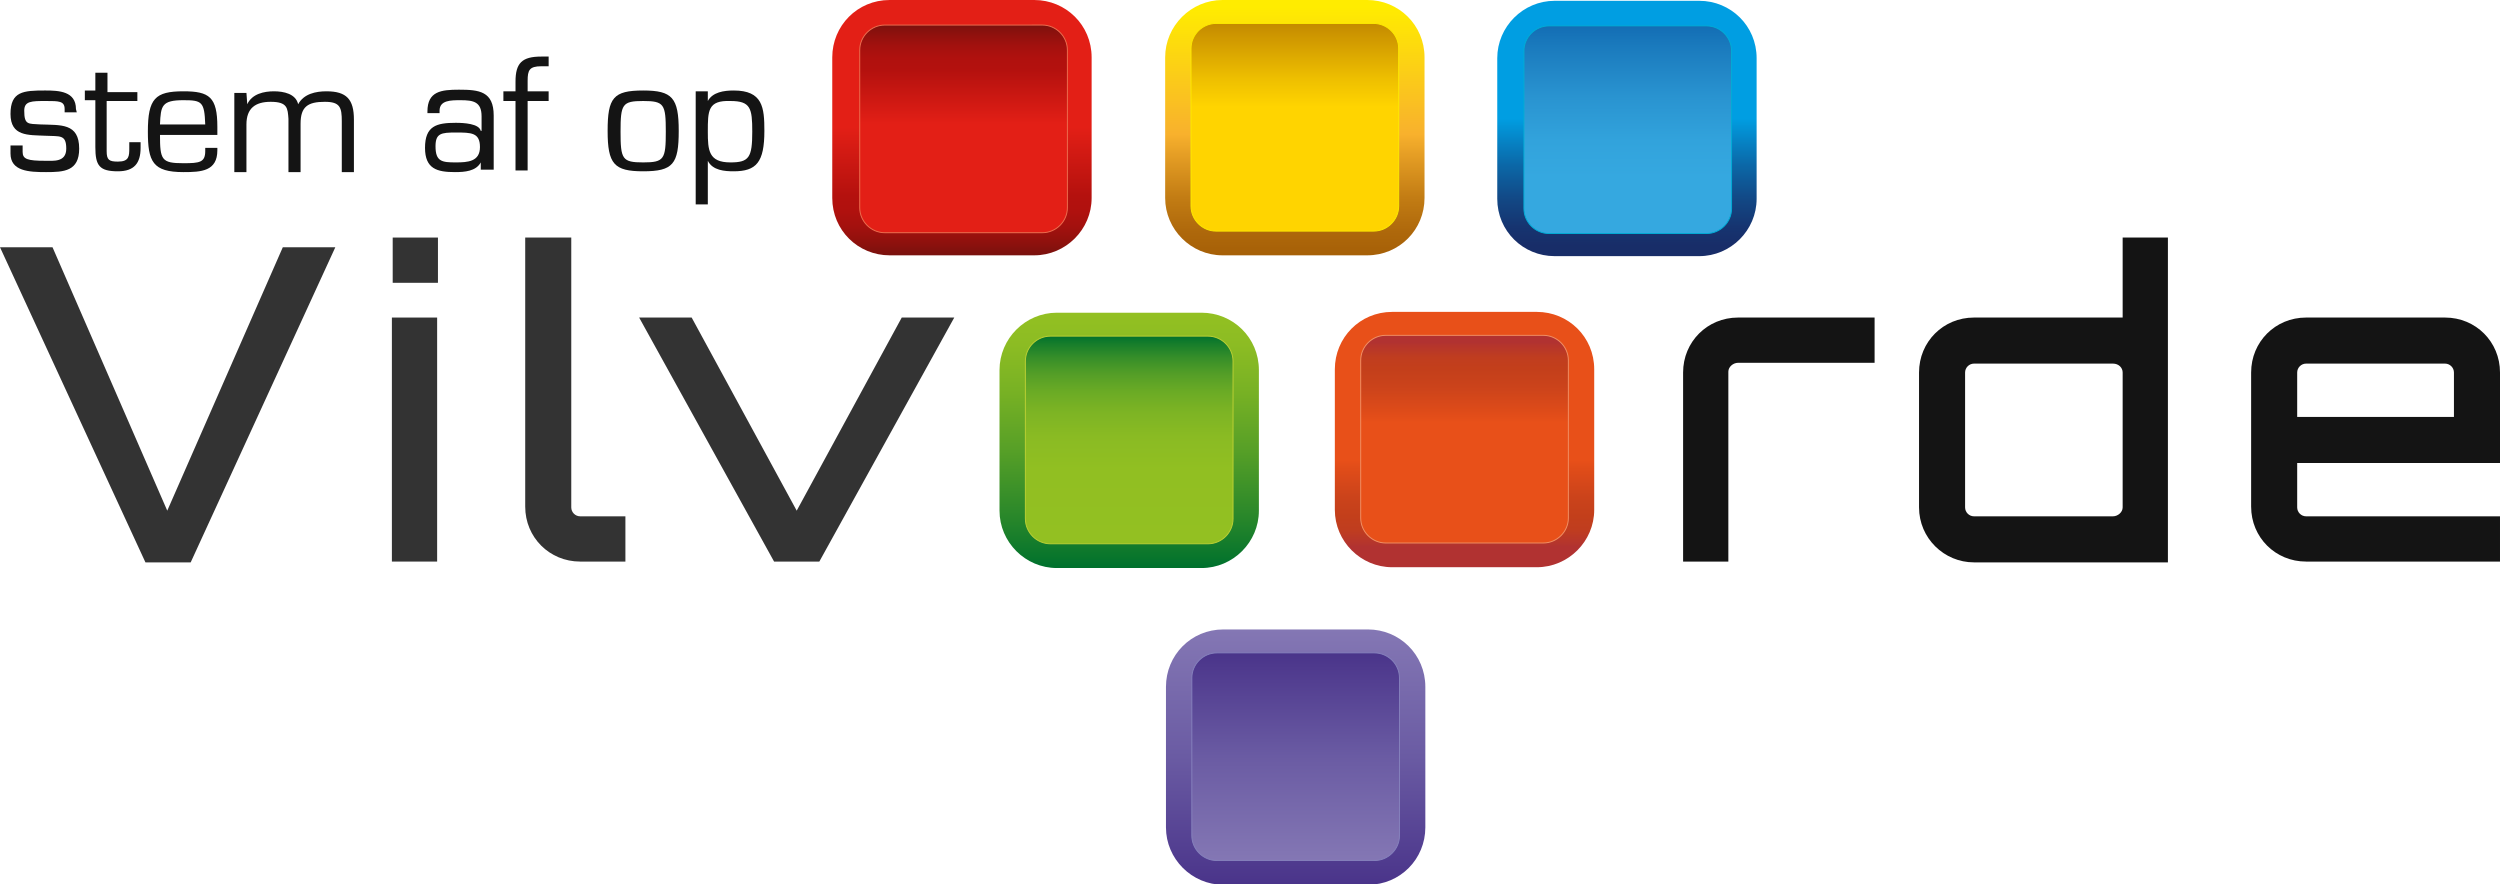 <?xml version="1.0" encoding="utf-8"?>
<!-- Generator: Adobe Illustrator 26.2.1, SVG Export Plug-In . SVG Version: 6.00 Build 0)  -->
<svg version="1.1" id="Layer_1" xmlns="http://www.w3.org/2000/svg" xmlns:xlink="http://www.w3.org/1999/xlink" x="0px" y="0px"
	 viewBox="0 0 309.4 109.4" style="enable-background:new 0 0 309.4 109.4;" xml:space="preserve">
<style type="text/css">
	.st0{fill:url(#SVGID_1_);}
	.st1{fill:url(#SVGID_00000021092889367873757150000003325450607665988003_);stroke:#00ACD6;stroke-width:0.119;}
	.st2{fill:url(#SVGID_00000068665413612452505600000003372825241663102139_);}
	.st3{fill:url(#SVGID_00000108290701405477434850000016613954731647578503_);stroke:#8581BC;stroke-width:0.119;}
	.st4{fill:#141414;}
	.st5{fill:#333333;}
	.st6{fill:url(#SVGID_00000114075604951055390200000010934983310904701347_);}
	.st7{fill:url(#SVGID_00000100344704065135178410000000014823879327694257_);stroke:#EC6E4F;stroke-width:0.119;}
	.st8{fill:url(#SVGID_00000091703034598400817770000010932920602249632703_);}
	.st9{fill:url(#SVGID_00000103948118579930244540000011033269713859864733_);stroke:#BBCF33;stroke-width:0.119;}
	.st10{fill:url(#SVGID_00000072261899649953910040000001037137130428528770_);}
	.st11{fill:url(#SVGID_00000007392410704901143430000011866159665304057523_);stroke:#F19065;stroke-width:0.119;}
	.st12{fill:url(#SVGID_00000080919174782618799030000017978083379982426547_);}
	.st13{fill:url(#SVGID_00000064313793214842810170000012848887827656658348_);stroke:#FCE900;stroke-width:0.119;}
</style>
<g>
	<g>
		
			<linearGradient id="SVGID_1_" gradientUnits="userSpaceOnUse" x1="201.35" y1="-176.1" x2="201.35" y2="-207.609" gradientTransform="matrix(1 0 0 -1 0 -176)">
			<stop  offset="0.462" style="stop-color:#009EE2"/>
			<stop  offset="0.491" style="stop-color:#0295D8"/>
			<stop  offset="0.644" style="stop-color:#0B68A8"/>
			<stop  offset="0.779" style="stop-color:#124885"/>
			<stop  offset="0.889" style="stop-color:#163470"/>
			<stop  offset="0.962" style="stop-color:#182D68"/>
		</linearGradient>
		<path class="st0" d="M210.3,0.1c3.9,0,7.1,3.1,7.1,7.1v17.4c0,3.9-3.2,7.1-7.1,7.1h-17.9c-3.9,0-7.1-3.1-7.1-7.1V7.2
			c0-3.9,3.2-7.1,7.1-7.1C192.4,0.1,210.3,0.1,210.3,0.1z"/>
		
			<linearGradient id="SVGID_00000127725700552685090610000017050817554754176160_" gradientUnits="userSpaceOnUse" x1="201.45" y1="-204.9" x2="201.45" y2="-179.147" gradientTransform="matrix(1 0 0 -1 0 -176)">
			<stop  offset="0.269" style="stop-color:#35A8E0"/>
			<stop  offset="0.443" style="stop-color:#32A3DC"/>
			<stop  offset="0.661" style="stop-color:#2993D0"/>
			<stop  offset="0.901" style="stop-color:#1A7ABD"/>
			<stop  offset="1" style="stop-color:#136DB4"/>
		</linearGradient>
		<path style="fill:url(#SVGID_00000127725700552685090610000017050817554754176160_);stroke:#00ACD6;stroke-width:0.119;" d="
			M214.3,25.8c0,1.7-1.4,3.1-3.1,3.1h-19.5c-1.7,0-3.1-1.4-3.1-3.1V6.3c0-1.7,1.4-3.1,3.1-3.1h19.5c1.7,0,3.1,1.4,3.1,3.1V25.8z"/>
	</g>
	<g>
		
			<linearGradient id="SVGID_00000091015792467304247280000014459408108600990601_" gradientUnits="userSpaceOnUse" x1="160.35" y1="-253.9" x2="160.35" y2="-285.411" gradientTransform="matrix(1 0 0 -1 0 -176)">
			<stop  offset="0" style="stop-color:#8477B4"/>
			<stop  offset="0.5" style="stop-color:#6A5BA3"/>
			<stop  offset="1" style="stop-color:#4A348A"/>
		</linearGradient>
		<path style="fill:url(#SVGID_00000091015792467304247280000014459408108600990601_);" d="M169.3,77.9c3.9,0,7.1,3.1,7.1,7.1v17.4
			c0,3.9-3.1,7.1-7.1,7.1h-17.9c-3.9,0-7.1-3.2-7.1-7.1V85c0-3.9,3.1-7.1,7.1-7.1H169.3z"/>
		
			<linearGradient id="SVGID_00000039129545952677257710000013788984969986929566_" gradientUnits="userSpaceOnUse" x1="160.35" y1="-282.5" x2="160.35" y2="-256.744" gradientTransform="matrix(1 0 0 -1 0 -176)">
			<stop  offset="0" style="stop-color:#8477B4"/>
			<stop  offset="0.5" style="stop-color:#6A5BA3"/>
			<stop  offset="1" style="stop-color:#4A348A"/>
		</linearGradient>
		<path style="fill:url(#SVGID_00000039129545952677257710000013788984969986929566_);stroke:#8581BC;stroke-width:0.119;" d="
			M173.2,103.4c0,1.7-1.4,3.1-3.1,3.1h-19.5c-1.7,0-3.1-1.4-3.1-3.1V83.9c0-1.7,1.4-3.1,3.1-3.1h19.5c1.7,0,3.1,1.4,3.1,3.1V103.4z"
			/>
	</g>
	<g>
		<path class="st4" d="M9.5,13.9H8v-0.4c0-1-0.7-1-2.3-1c-1.8,0-2.7,0-2.7,1.2c0,1.8,0.5,1.6,2,1.7c2.5,0.1,4.8-0.2,4.8,3
			c0,2.8-1.9,2.9-4.1,2.9c-2.1,0-4.4-0.1-4.4-2.3v-1h1.5v0.8c0,0.9,0.6,1.1,2.8,1.1c1,0,2.6,0.2,2.6-1.5c0-1.8-0.8-1.5-2.6-1.6
			c-2.1-0.1-4.3,0.1-4.3-2.7s1.6-2.9,4.3-2.9c1.7,0,3.8,0.1,3.8,2.3L9.5,13.9L9.5,13.9z"/>
		<path class="st4" d="M17,12.5h-3.8v6.2c0,1.1,0.3,1.3,1.4,1.3c1.4,0,1.4-0.7,1.4-1.7v-0.7h1.4v0.7c0,1.9-0.8,2.9-2.8,2.9
			c-2.3,0-2.8-0.7-2.8-3v-5.8h-1.3v-1.2h1.3V9h1.5v2.4H17V12.5z"/>
		<path class="st4" d="M26.9,18.2v0.4c0,2.6-2,2.7-4.2,2.7c-3.8,0-4.4-1.3-4.4-5c0-4.1,0.9-5,4.4-5c3.2,0,4.2,0.7,4.2,4.4v1h-7.1
			c0,3.1,0.2,3.5,2.9,3.5c2,0,2.7-0.1,2.7-1.5v-0.4h1.5C26.9,18.3,26.9,18.2,26.9,18.2z M25.4,15.4c-0.1-2.8-0.4-3-2.7-3
			c-2.7,0-2.8,0.7-2.9,3H25.4z"/>
		<path class="st4" d="M30.6,12.9L30.6,12.9c0.6-1.3,2.1-1.6,3.3-1.6s2.7,0.3,3,1.6c0.7-1.3,2.2-1.6,3.5-1.6c2.5,0,3.4,1,3.4,3.5
			v6.5h-1.5V15c0-1.7-0.2-2.4-2.1-2.4c-2.1,0-3,0.6-3,2.7v6h-1.5v-6.6c-0.1-1.3-0.1-2.1-2.2-2.1c-1.9,0-3,0.8-3,2.8v5.9H29v-9.8h1.5
			L30.6,12.9L30.6,12.9z"/>
		<path class="st4" d="M59.5,21.1v-1l0,0c-0.6,1.1-2,1.2-3.2,1.2c-2.2,0-3.7-0.4-3.7-3c0-2.7,1.4-3.1,3.8-3.1c1,0,2.9,0.1,3.1,1h0.1
			v-1.8c0-1.8-1-2-2.6-2c-1.2,0-2.6,0-2.6,1.3V14h-1.5v-0.2c0-2.5,1.7-2.7,3.9-2.7c2.5,0,4.3,0.2,4.3,3.2V21h-1.6V21.1z M59.4,18.2
			c0-1.8-1.1-1.8-3-1.8c-1.8,0-2.5,0.1-2.5,1.7c0,1.9,0.8,2,2.5,2C57.9,20.1,59.4,20,59.4,18.2z"/>
		<path class="st4" d="M67.9,11.3v1.2h-2.6v8.6h-1.5v-8.6h-1.5v-1.2h1.5v-1.2C63.8,7.8,64.6,7,67,7c0.3,0,0.6,0,0.9,0v1.2
			c-0.3,0-0.6,0-0.9,0c-1.5,0-1.7,0.5-1.7,1.8v1.3H67.9z"/>
		<path class="st4" d="M79.6,11.2c3.6,0,4.4,0.9,4.4,5s-0.7,5-4.4,5c-3.6,0-4.4-0.9-4.4-5S75.9,11.2,79.6,11.2z M79.6,20.1
			c2.6,0,2.8-0.4,2.8-3.8s-0.2-3.8-2.8-3.8c-2.6,0-2.8,0.4-2.8,3.8C76.8,19.7,77,20.1,79.6,20.1z"/>
		<path class="st4" d="M87.6,12.5L87.6,12.5c0.6-1.1,2-1.3,3.2-1.3c3.6,0,3.8,2.1,3.8,5c0,3.9-1,5-3.8,5c-1.1,0-2.6-0.1-3.2-1.3l0,0
			v5.4h-1.5v-14h1.5V12.5z M87.6,16.3c0,2.3,0.1,3.8,2.8,3.8c2.3,0,2.7-0.6,2.7-3.8c0-2.9-0.2-3.8-2.7-3.8
			C87.6,12.4,87.6,13.7,87.6,16.3z"/>
	</g>
	<path class="st5" d="M35,30.6h6.5l-17.9,39H18l-18-39h6.5l14.2,32.6L35,30.6z"/>
	<path class="st5" d="M54.2,29.4V35h-5.6v-5.6H54.2z M48.5,39.3h5.6v30.2h-5.6V39.3z"/>
	<path class="st5" d="M65.1,29.4h5.6v33.4c0,0.6,0.5,1.1,1.1,1.1h5.6v5.6h-5.6c-3.8,0-6.8-3-6.8-6.8V46.1V29.4H65.1z"/>
	<path class="st4" d="M232,39.3v5.6h-16.9c-0.6,0-1.2,0.5-1.2,1.1v23.5h-5.6v-6.8V46.1c0-3.8,3-6.8,6.8-6.8H232z"/>
	<path class="st4" d="M268.3,29.4v40.2h-24c-3.7,0-6.8-3-6.8-6.8V46.1c0-3.8,3-6.8,6.8-6.8h18.4v-9.9H268.3z M261.5,63.9
		c0.6,0,1.2-0.5,1.2-1.1V46.1c0-0.6-0.5-1.1-1.2-1.1h-17.2c-0.6,0-1.1,0.5-1.1,1.1v16.7c0,0.6,0.5,1.1,1.1,1.1
		C244.3,63.9,261.5,63.9,261.5,63.9z"/>
	<path class="st4" d="M309.4,46.1v11.2h-25.1v5.5c0,0.6,0.5,1.1,1.1,1.1h24v5.6h-24c-3.8,0-6.8-3-6.8-6.8V46.1c0-3.8,3-6.8,6.8-6.8
		h17.2C306.4,39.3,309.4,42.3,309.4,46.1z M303.7,51.6v-5.5c0-0.6-0.5-1.1-1.1-1.1h-17.2c-0.6,0-1.1,0.5-1.1,1.1v5.5H303.7z"/>
	<path class="st5" d="M118.1,39.3l-16.7,30.2h-5.6L79.1,39.3h6.5l13,23.9l13-23.9C111.6,39.3,118.1,39.3,118.1,39.3z"/>
	<g>
		
			<linearGradient id="SVGID_00000106145897179274829030000016734849472519899269_" gradientUnits="userSpaceOnUse" x1="119.05" y1="-176" x2="119.05" y2="-207.509" gradientTransform="matrix(1 0 0 -1 0 -176)">
			<stop  offset="0.5" style="stop-color:#E31F16"/>
			<stop  offset="0.769" style="stop-color:#B4110E"/>
			<stop  offset="0.828" style="stop-color:#B0110E"/>
			<stop  offset="0.89" style="stop-color:#A3110E"/>
			<stop  offset="0.954" style="stop-color:#8E110D"/>
			<stop  offset="1" style="stop-color:#7A110D"/>
		</linearGradient>
		<path style="fill:url(#SVGID_00000106145897179274829030000016734849472519899269_);" d="M128,0c3.9,0,7.1,3.1,7.1,7.1v17.4
			c0,3.9-3.2,7.1-7.1,7.1h-17.9c-3.9,0-7.1-3.1-7.1-7.1V7.1c0-3.9,3.1-7.1,7.1-7.1H128z"/>
		
			<linearGradient id="SVGID_00000181787679757916636310000007931009253650367415_" gradientUnits="userSpaceOnUse" x1="119.25" y1="-204.8" x2="119.25" y2="-179.045" gradientTransform="matrix(1 0 0 -1 0 -176)">
			<stop  offset="0.522" style="stop-color:#E31F16"/>
			<stop  offset="0.78" style="stop-color:#B4110E"/>
			<stop  offset="0.837" style="stop-color:#B0110E"/>
			<stop  offset="0.896" style="stop-color:#A3110E"/>
			<stop  offset="0.956" style="stop-color:#8E110D"/>
			<stop  offset="1" style="stop-color:#7A110D"/>
		</linearGradient>
		<path style="fill:url(#SVGID_00000181787679757916636310000007931009253650367415_);stroke:#EC6E4F;stroke-width:0.119;" d="
			M132.1,25.7c0,1.7-1.4,3.1-3.1,3.1h-19.5c-1.7,0-3.1-1.4-3.1-3.1V6.2c0-1.7,1.4-3.1,3.1-3.1H129c1.7,0,3.1,1.4,3.1,3.1V25.7z"/>
	</g>
	<g>
		
			<linearGradient id="SVGID_00000116955809251429073560000005557903148489829800_" gradientUnits="userSpaceOnUse" x1="139.75" y1="-214.7" x2="139.75" y2="-246.212" gradientTransform="matrix(1 0 0 -1 0 -176)">
			<stop  offset="0" style="stop-color:#93C022"/>
			<stop  offset="0.127" style="stop-color:#8CBC23"/>
			<stop  offset="0.316" style="stop-color:#77B124"/>
			<stop  offset="0.544" style="stop-color:#569F27"/>
			<stop  offset="0.801" style="stop-color:#29872A"/>
			<stop  offset="1" style="stop-color:#00712D"/>
		</linearGradient>
		<path style="fill:url(#SVGID_00000116955809251429073560000005557903148489829800_);" d="M148.7,38.7c3.9,0,7.1,3.1,7.1,7.1v17.4
			c0,3.9-3.2,7.1-7.1,7.1h-17.9c-3.9,0-7.1-3.2-7.1-7.1V45.8c0-3.9,3.2-7.1,7.1-7.1H148.7z"/>
		
			<linearGradient id="SVGID_00000076566290463193110020000003217825542062399908_" gradientUnits="userSpaceOnUse" x1="139.75" y1="-243.328" x2="139.75" y2="-217.566" gradientTransform="matrix(1 0 0 -1 0 -176)">
			<stop  offset="0" style="stop-color:#93C022"/>
			<stop  offset="0.358" style="stop-color:#91BF22"/>
			<stop  offset="0.515" style="stop-color:#8ABB23"/>
			<stop  offset="0.632" style="stop-color:#7DB424"/>
			<stop  offset="0.73" style="stop-color:#6BAB25"/>
			<stop  offset="0.816" style="stop-color:#549E27"/>
			<stop  offset="0.893" style="stop-color:#378F29"/>
			<stop  offset="0.962" style="stop-color:#167D2B"/>
			<stop  offset="1" style="stop-color:#00712D"/>
		</linearGradient>
		<path style="fill:url(#SVGID_00000076566290463193110020000003217825542062399908_);stroke:#BBCF33;stroke-width:0.119;" d="
			M152.6,64.2c0,1.7-1.4,3.1-3.1,3.1H130c-1.7,0-3.1-1.4-3.1-3.1V44.7c0-1.7,1.4-3.1,3.1-3.1h19.5c1.7,0,3.1,1.4,3.1,3.1V64.2z"/>
	</g>
	<g>
		
			<linearGradient id="SVGID_00000137848753822241857770000008468869793451257227_" gradientUnits="userSpaceOnUse" x1="181.25" y1="-214.6" x2="181.25" y2="-246.112" gradientTransform="matrix(1 0 0 -1 0 -176)">
			<stop  offset="0.582" style="stop-color:#E85019"/>
			<stop  offset="0.617" style="stop-color:#E04C19"/>
			<stop  offset="0.729" style="stop-color:#CB431B"/>
			<stop  offset="0.802" style="stop-color:#C33F1B"/>
			<stop  offset="0.854" style="stop-color:#C03D1F"/>
			<stop  offset="0.907" style="stop-color:#B5352C"/>
			<stop  offset="0.923" style="stop-color:#B13231"/>
		</linearGradient>
		<path style="fill:url(#SVGID_00000137848753822241857770000008468869793451257227_);" d="M190.2,38.6c3.9,0,7.1,3.1,7.1,7.1v17.4
			c0,3.9-3.2,7.1-7.1,7.1h-17.9c-3.9,0-7.1-3.2-7.1-7.1V45.7c0-3.9,3.1-7.1,7.1-7.1C172.3,38.6,190.2,38.6,190.2,38.6z"/>
		
			<linearGradient id="SVGID_00000150072373464317076190000013465472312776026514_" gradientUnits="userSpaceOnUse" x1="181.25" y1="-243.264" x2="181.25" y2="-217.508" gradientTransform="matrix(1 0 0 -1 0 -176)">
			<stop  offset="0.582" style="stop-color:#E85019"/>
			<stop  offset="0.623" style="stop-color:#E04C19"/>
			<stop  offset="0.755" style="stop-color:#CB431B"/>
			<stop  offset="0.841" style="stop-color:#C33F1B"/>
			<stop  offset="0.894" style="stop-color:#C03D1F"/>
			<stop  offset="0.95" style="stop-color:#B5352C"/>
			<stop  offset="0.967" style="stop-color:#B13231"/>
		</linearGradient>
		<path style="fill:url(#SVGID_00000150072373464317076190000013465472312776026514_);stroke:#F19065;stroke-width:0.119;" d="
			M194.1,64.1c0,1.7-1.4,3.1-3.1,3.1h-19.5c-1.7,0-3.1-1.4-3.1-3.1V44.6c0-1.7,1.4-3.1,3.1-3.1H191c1.7,0,3.1,1.4,3.1,3.1V64.1z"/>
	</g>
	<g>
		
			<linearGradient id="SVGID_00000128480625937528072830000011029156057746669752_" gradientUnits="userSpaceOnUse" x1="160.25" y1="-176" x2="160.25" y2="-207.512" gradientTransform="matrix(1 0 0 -1 0 -176)">
			<stop  offset="2.747250e-02" style="stop-color:#FFEC00"/>
			<stop  offset="0.527" style="stop-color:#F8B12D"/>
			<stop  offset="0.604" style="stop-color:#E69F25"/>
			<stop  offset="0.772" style="stop-color:#C37D14"/>
			<stop  offset="0.91" style="stop-color:#AE680B"/>
			<stop  offset="1" style="stop-color:#A66007"/>
		</linearGradient>
		<path style="fill:url(#SVGID_00000128480625937528072830000011029156057746669752_);" d="M169.2,0c3.9,0,7.1,3.1,7.1,7.1v17.4
			c0,3.9-3.1,7.1-7.1,7.1h-17.9c-3.9,0-7.1-3.2-7.1-7.1V7.1c0-3.9,3.2-7.1,7.1-7.1H169.2z"/>
		
			<linearGradient id="SVGID_00000144301191127045857250000016483941699802326448_" gradientUnits="userSpaceOnUse" x1="160.25" y1="-204.636" x2="160.25" y2="-178.876" gradientTransform="matrix(1 0 0 -1 0 -176)">
			<stop  offset="0.599" style="stop-color:#FFD400"/>
			<stop  offset="0.733" style="stop-color:#EEBF00"/>
			<stop  offset="1" style="stop-color:#C48A00"/>
		</linearGradient>
		<path style="fill:url(#SVGID_00000144301191127045857250000016483941699802326448_);stroke:#FCE900;stroke-width:0.119;" d="
			M173.1,25.5c0,1.7-1.4,3.1-3.1,3.1h-19.5c-1.7,0-3.1-1.4-3.1-3.1V6c0-1.7,1.4-3.1,3.1-3.1H170c1.7,0,3.1,1.4,3.1,3.1V25.5z"/>
	</g>
</g>
</svg>
